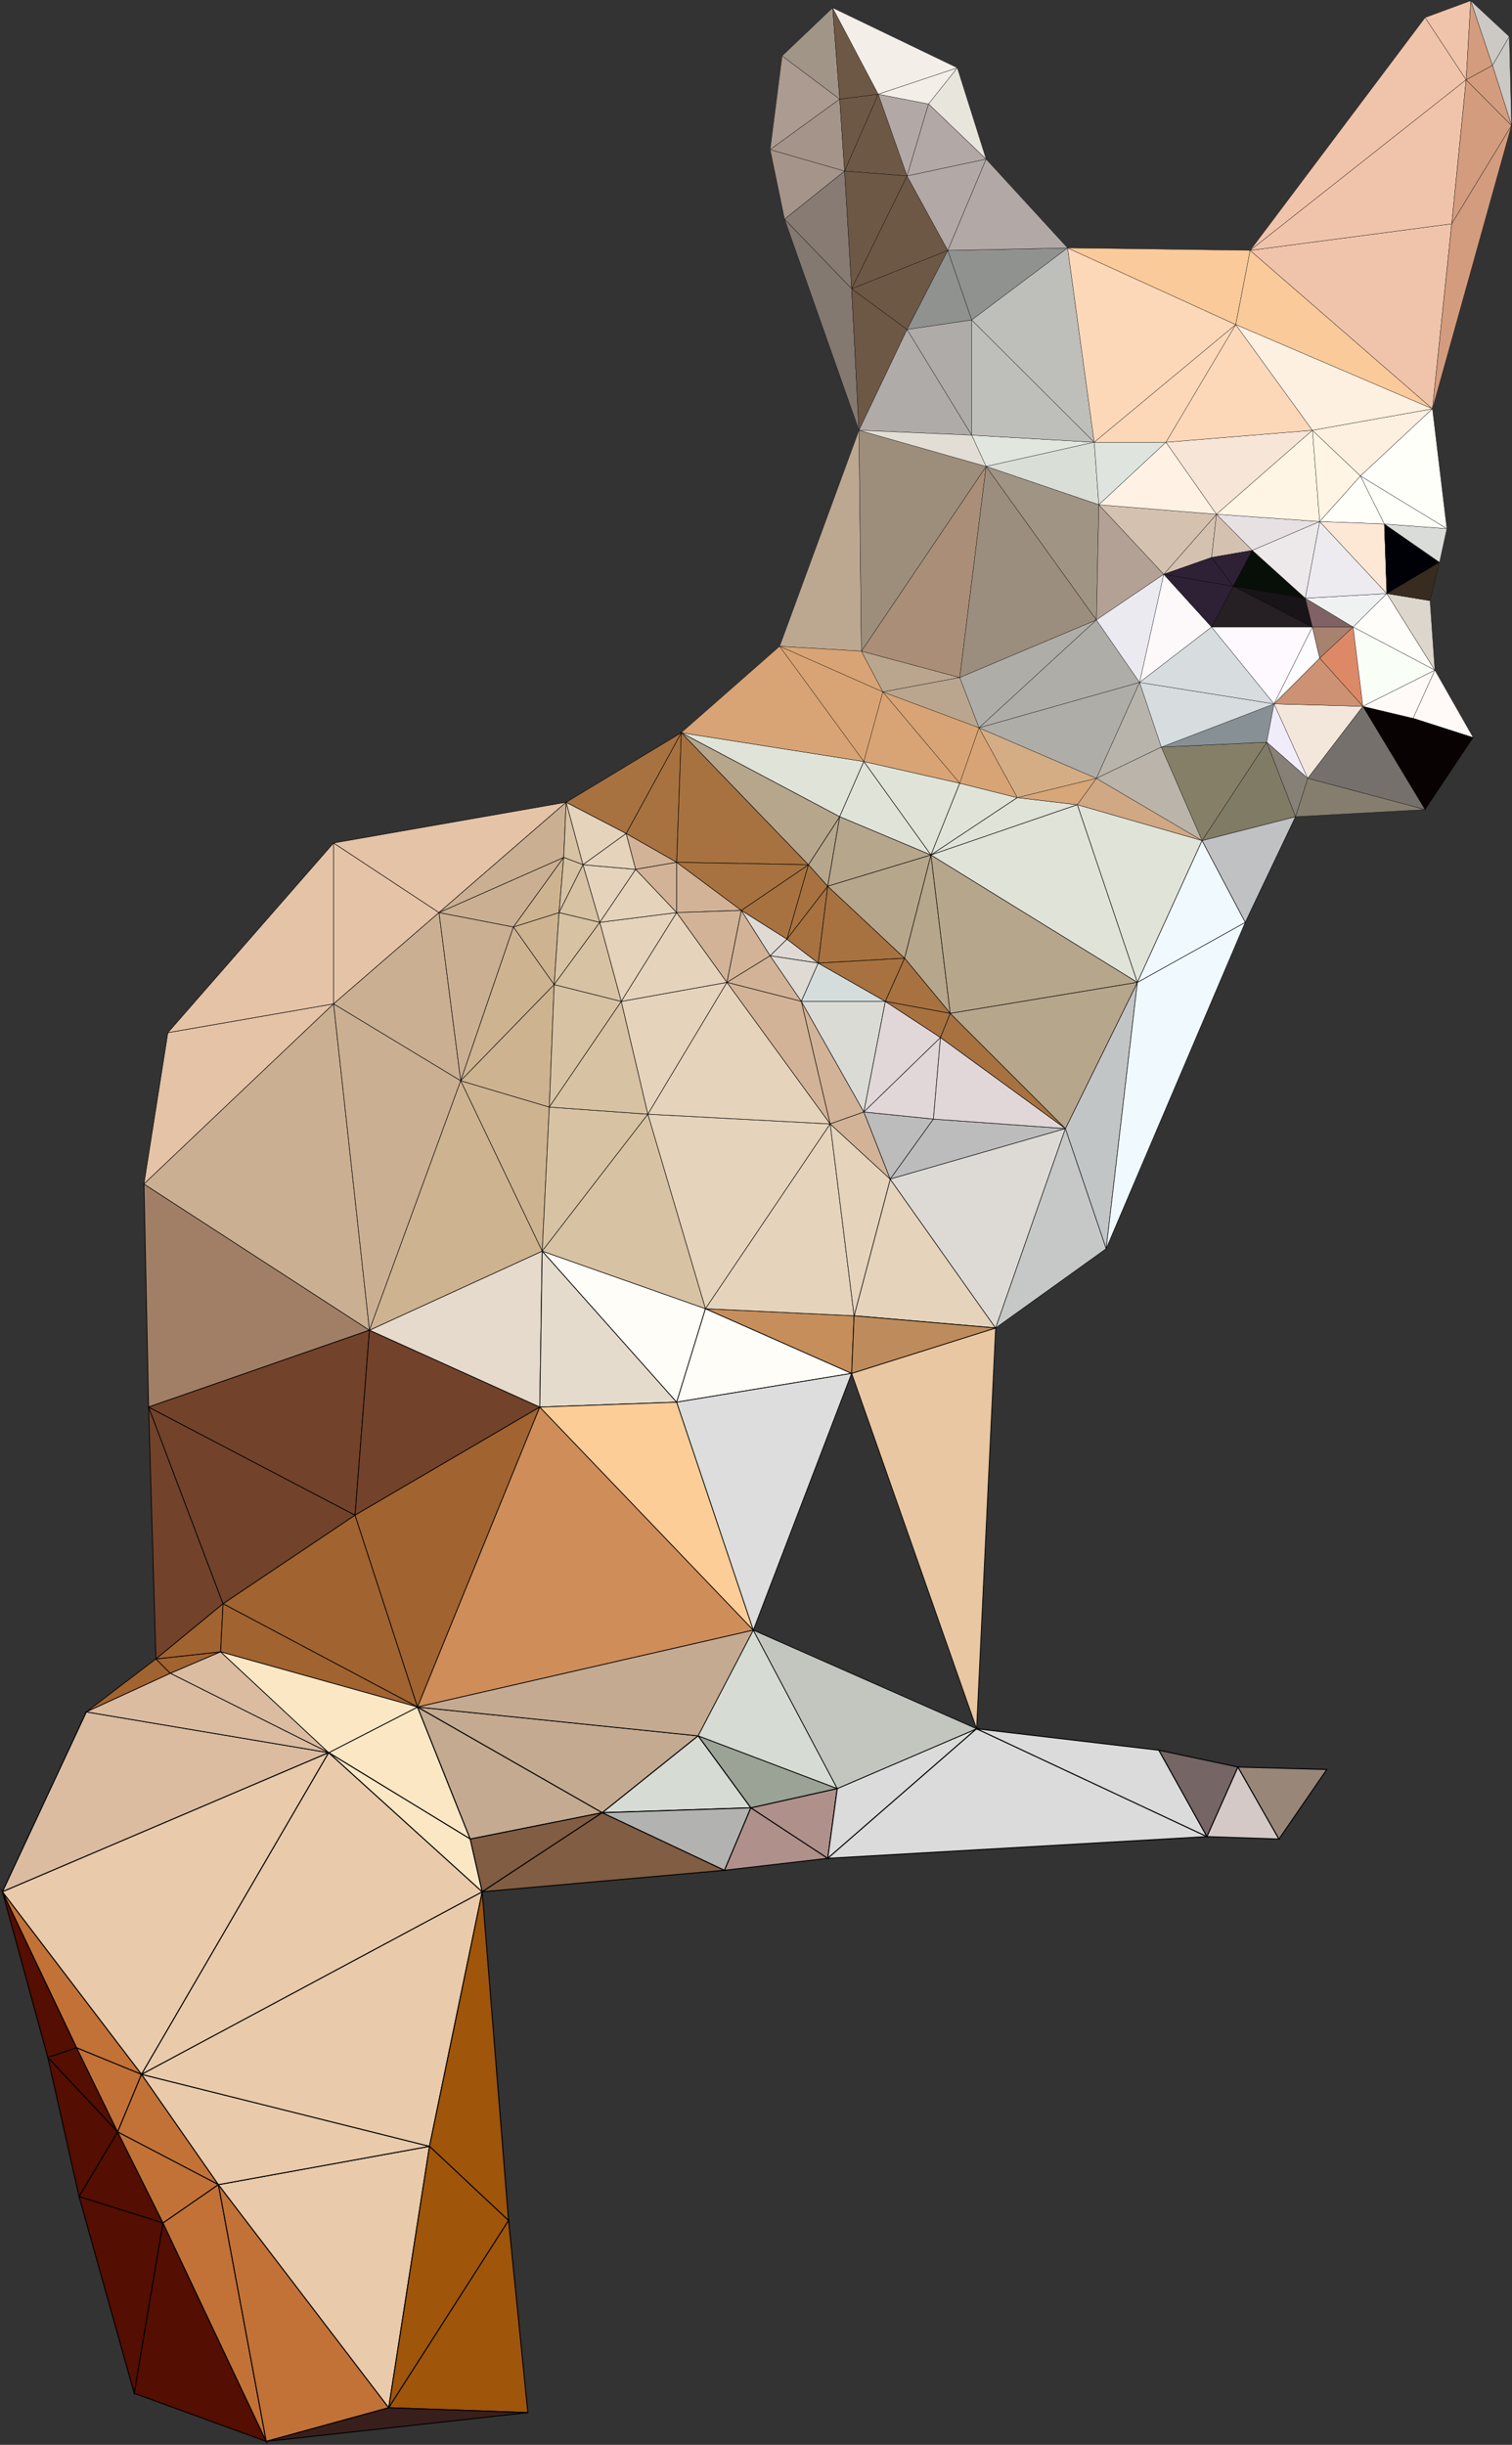 <?xml version="1.0" encoding="utf-8"?>
<!-- Generator: Adobe Illustrator 24.1.0, SVG Export Plug-In . SVG Version: 6.00 Build 0)  -->
<svg version="1.1" baseProfile="tiny" id="图层_1"
	 xmlns="http://www.w3.org/2000/svg" xmlns:xlink="http://www.w3.org/1999/xlink" x="0px" y="0px" viewBox="0 0 619.6 1001.7"
	 xml:space="preserve">
<rect x="0" y="0" width="619.6" height="1001.7" fill="#333333" stroke="none"/>
<g>
	<g>
		<polygon fill="#540E02" stroke="#000000" stroke-width="0.4" stroke-miterlimit="10" points="1,775.1 19.6,843 31.4,839 		"/>
		<polygon fill="#540E02" stroke="#000000" stroke-width="0.4" stroke-miterlimit="10" points="31.4,839 19.6,843 48.2,873.5 		"/>
		<polygon fill="#540E02" stroke="#000000" stroke-width="0.4" stroke-miterlimit="10" points="19.6,843 32.4,900 48.2,873.5 		"/>
		<polygon fill="#C27237" stroke="#000000" stroke-width="0.4" stroke-miterlimit="10" points="31.4,839 48.2,873.5 58,849.9 		"/>
		<polygon fill="#C27237" stroke="#000000" stroke-width="0.4" stroke-miterlimit="10" points="1,775.1 31.4,839 58,849.9 		"/>
		<polygon fill="#540E02" stroke="#000000" stroke-width="0.4" stroke-miterlimit="10" points="48.2,873.5 32.4,900 66.8,910.8 		
			"/>
		<polygon fill="#540E02" stroke="#000000" stroke-width="0.4" stroke-miterlimit="10" points="32.4,900 55,980.6 66.8,910.8 		"/>
		<polygon fill="#C27237" stroke="#000000" stroke-width="0.4" stroke-miterlimit="10" points="58,849.9 48.2,873.5 89.5,895.1 		
			"/>
		<polygon fill="#C27237" stroke="#000000" stroke-width="0.4" stroke-miterlimit="10" points="48.2,873.5 66.8,910.8 89.5,895.1 		
			"/>
		<polygon fill="#540E02" stroke="#000000" stroke-width="0.4" stroke-miterlimit="10" points="66.8,910.8 55,980.6 109.1,1000.3 		
			"/>
		<polygon fill="#C27237" stroke="#000000" stroke-width="0.4" stroke-miterlimit="10" points="89.5,895.1 66.8,910.8 109.1,1000.3 
					"/>
		<polygon fill="#DBBCA1" stroke="#000000" stroke-width="0.4" stroke-miterlimit="10" points="35.4,701.4 1,775.1 134.7,718.1 		
			"/>
		<polygon fill="#E9CAAB" stroke="#000000" stroke-width="0.4" stroke-miterlimit="10" points="1,775.1 58,849.9 134.7,718.1 		"/>
		<polygon fill="#C27237" stroke="#000000" stroke-width="0.4" stroke-miterlimit="10" points="89.5,895.1 109.1,1000.3 
			159.3,986.5 		"/>
		<polygon fill="#E9CAAB" stroke="#000000" stroke-width="0.4" stroke-miterlimit="10" points="89.5,895.1 159.3,986.5 176,879.4 		
			"/>
		<polygon fill="#E9CAAB" stroke="#000000" stroke-width="0.4" stroke-miterlimit="10" points="58,849.9 89.5,895.1 176,879.4 		"/>
		<polygon fill="#FBE7C4" stroke="#000000" stroke-width="0.4" stroke-miterlimit="10" points="171.1,699.4 134.7,718.1 
			192.7,753.5 		"/>
		<polygon fill="#E9CAAB" stroke="#000000" stroke-width="0.4" stroke-miterlimit="10" points="58,849.9 176,879.4 197.6,775.1 		
			"/>
		<polygon fill="#E9CAAB" stroke="#000000" stroke-width="0.4" stroke-miterlimit="10" points="134.7,718.1 58,849.9 197.6,775.1 		
			"/>
		<polygon fill="#FBE7C4" stroke="#000000" stroke-width="0.4" stroke-miterlimit="10" points="192.7,753.5 134.7,718.1 
			197.6,775.1 		"/>
		<polygon fill="#9F550A" stroke="#000000" stroke-width="0.4" stroke-miterlimit="10" points="197.6,775.1 176,879.4 208.4,909.8 
					"/>
		<polygon fill="#9F550A" stroke="#000000" stroke-width="0.4" stroke-miterlimit="10" points="176,879.4 159.3,986.5 208.4,909.8 
					"/>
		<polygon fill="#9F550A" stroke="#000000" stroke-width="0.4" stroke-miterlimit="10" points="208.4,909.8 159.3,986.5 
			216.3,988.5 		"/>
		<polygon fill="#381F1B" stroke="#000000" stroke-width="0.4" stroke-miterlimit="10" points="159.3,986.5 109.1,1000.3 
			216.3,988.5 		"/>
		<polygon fill="#C4AA91" stroke="#000000" stroke-width="0.4" stroke-miterlimit="10" points="171.1,699.4 192.7,753.5 
			246.8,742.7 		"/>
		<polygon fill="#815D43" stroke="#000000" stroke-width="0.4" stroke-miterlimit="10" points="192.7,753.5 197.6,775.1 
			246.8,742.7 		"/>
		<polygon fill="#C4AA91" stroke="#000000" stroke-width="0.4" stroke-miterlimit="10" points="171.1,699.4 246.8,742.7 
			286.1,711.2 		"/>
		<polygon fill="#815D43" stroke="#000000" stroke-width="0.4" stroke-miterlimit="10" points="246.8,742.7 197.6,775.1 
			296.9,766.3 		"/>
		<polygon fill="#D6DBD4" stroke="#000000" stroke-width="0.4" stroke-miterlimit="10" points="286.1,711.2 246.8,742.7 
			307.7,740.7 		"/>
		<polygon fill="#B2B2B0" stroke="#000000" stroke-width="0.4" stroke-miterlimit="10" points="246.8,742.7 296.9,766.3 
			307.7,740.7 		"/>
		<polygon fill="#AF908B" stroke="#000000" stroke-width="0.4" stroke-miterlimit="10" points="307.7,740.7 296.9,766.3 
			339.2,761.4 		"/>
		<polygon fill="#AF908B" stroke="#000000" stroke-width="0.4" stroke-miterlimit="10" points="307.7,740.7 339.2,761.4 
			343.1,732.8 		"/>
		<polygon fill="#9BA396" stroke="#000000" stroke-width="0.4" stroke-miterlimit="10" points="286.1,711.2 307.7,740.7 
			343.1,732.8 		"/>
		<polygon fill="#DBDBDB" stroke="#000000" stroke-width="0.4" stroke-miterlimit="10" points="343.1,732.8 339.2,761.4 
			400.2,708.3 		"/>
		<polygon fill="#DBDBDB" stroke="#000000" stroke-width="0.4" stroke-miterlimit="10" points="400.2,708.3 339.2,761.4 
			494.6,752.5 		"/>
		<polygon fill="#DBDBDB" stroke="#000000" stroke-width="0.4" stroke-miterlimit="10" points="474.9,717.1 400.2,708.3 
			494.6,752.5 		"/>
		<polygon fill="#756565" stroke="#000000" stroke-width="0.4" stroke-miterlimit="10" points="474.9,717.1 494.6,752.5 507.3,724 
					"/>
		<polygon fill="#D4C9C7" stroke="#000000" stroke-width="0.4" stroke-miterlimit="10" points="507.3,724 494.6,752.5 524.1,753.5 
					"/>
		<polygon fill="#988678" stroke="#000000" stroke-width="0.4" stroke-miterlimit="10" points="507.3,724 524.1,753.5 543.7,725 		
			"/>
	</g>
	<g>
		<polygon fill="#A16330" stroke="#000000" stroke-width="0.3" stroke-miterlimit="10" points="63.9,679.7 35.4,701.4 69.8,685.6 		
			"/>
		<polygon fill="#A16330" stroke="#000000" stroke-width="0.3" stroke-miterlimit="10" points="63.9,679.7 69.8,685.6 90.4,676.8 		
			"/>
		<polygon fill="#72422B" stroke="#000000" stroke-width="0.3" stroke-miterlimit="10" points="60.9,576.5 63.9,679.7 91.4,657.1 		
			"/>
		<polygon fill="#A16330" stroke="#000000" stroke-width="0.3" stroke-miterlimit="10" points="63.9,679.7 90.4,676.8 91.4,657.1 		
			"/>
		<polygon fill="#DBBCA1" stroke="#000000" stroke-width="0.3" stroke-miterlimit="10" points="90.4,676.8 69.8,685.6 134.7,718.1 
					"/>
		<polygon fill="#DBBCA1" stroke="#000000" stroke-width="0.3" stroke-miterlimit="10" points="69.8,685.6 35.4,701.4 134.7,718.1 
					"/>
		<polygon fill="#72422B" stroke="#000000" stroke-width="0.3" stroke-miterlimit="10" points="60.9,576.5 91.4,657.1 145.5,620.8 
					"/>
		<polygon fill="#A17F66" stroke="#000000" stroke-width="0.3" stroke-miterlimit="10" points="59,485.1 60.9,576.5 151.4,545 		"/>
		<polygon fill="#72422B" stroke="#000000" stroke-width="0.3" stroke-miterlimit="10" points="60.9,576.5 145.5,620.8 151.4,545 		
			"/>
		<polygon fill="#A16330" stroke="#000000" stroke-width="0.3" stroke-miterlimit="10" points="145.5,620.8 91.4,657.1 171.1,699.4 
					"/>
		<polygon fill="#A16330" stroke="#000000" stroke-width="0.3" stroke-miterlimit="10" points="91.4,657.1 90.4,676.8 171.1,699.4 
					"/>
		<polygon fill="#FBE7C4" stroke="#000000" stroke-width="0.3" stroke-miterlimit="10" points="90.4,676.8 134.7,718.1 171.1,699.4 
					"/>
		<polygon fill="#72422B" stroke="#000000" stroke-width="0.3" stroke-miterlimit="10" points="151.4,545 145.5,620.8 221.2,576.5 
					"/>
		<polygon fill="#A16330" stroke="#000000" stroke-width="0.3" stroke-miterlimit="10" points="145.5,620.8 171.1,699.4 
			221.2,576.5 		"/>
		<polygon fill="#E6DACC" stroke="#000000" stroke-width="0.3" stroke-miterlimit="10" points="151.4,545 221.2,576.5 222.2,512.6 
					"/>
		<polygon fill="#E4DBCC" stroke="#000000" stroke-width="0.3" stroke-miterlimit="10" points="222.2,512.6 221.2,576.5 
			277.3,574.5 		"/>
		<polygon fill="#FFFDF7" stroke="#000000" stroke-width="0.3" stroke-miterlimit="10" points="222.2,512.6 277.3,574.5 
			289.1,536.2 		"/>
		<polygon fill="#CF8D59" stroke="#000000" stroke-width="0.3" stroke-miterlimit="10" points="221.2,576.5 171.1,699.4 
			308.7,667.9 		"/>
		<polygon fill="#C4AA91" stroke="#000000" stroke-width="0.3" stroke-miterlimit="10" points="171.1,699.4 286.1,711.2 
			308.7,667.9 		"/>
		<polygon fill="#FCCD97" stroke="#000000" stroke-width="0.3" stroke-miterlimit="10" points="277.3,574.5 221.2,576.5 
			308.7,667.9 		"/>
		<polygon fill="#D6DBD4" stroke="#000000" stroke-width="0.3" stroke-miterlimit="10" points="308.7,667.9 286.1,711.2 
			343.1,732.8 		"/>
		<polygon fill="#FFFDF7" stroke="#000000" stroke-width="0.3" stroke-miterlimit="10" points="289.1,536.2 277.3,574.5 349,562.7 
					"/>
		<polygon fill="#DDDDDD" stroke="#000000" stroke-width="0.3" stroke-miterlimit="10" points="277.3,574.5 308.7,667.9 349,562.7 
					"/>
		<polygon fill="#C68E5B" stroke="#000000" stroke-width="0.3" stroke-miterlimit="10" points="289.1,536.2 349,562.7 350,539.1 		
			"/>
		<polygon fill="#C3C6BF" stroke="#000000" stroke-width="0.3" stroke-miterlimit="10" points="308.7,667.9 343.1,732.8 
			400.2,708.3 		"/>
		<polygon fill="#E9C7A2" stroke="#000000" stroke-width="0.3" stroke-miterlimit="10" points="349,562.7 400.2,708.3 408,544.1 		
			"/>
		<polygon fill="#E5D3BB" stroke="#000000" stroke-width="0.3" stroke-miterlimit="10" points="364.8,483.1 350,539.1 408,544.1 		
			"/>
		<polygon fill="#BE8B5C" stroke="#000000" stroke-width="0.3" stroke-miterlimit="10" points="350,539.1 349,562.7 408,544.1 		"/>
	</g>
	<g>
		<polygon fill="#E5C3A7" stroke="#000000" stroke-width="0.2" stroke-miterlimit="10" points="68.8,423.1 59,485.1 136.7,411.3 		
			"/>
		<polygon fill="#E5C3A7" stroke="#000000" stroke-width="0.2" stroke-miterlimit="10" points="136.7,345.4 68.8,423.1 136.7,411.3 
					"/>
		<polygon fill="#CAAF92" stroke="#000000" stroke-width="0.2" stroke-miterlimit="10" points="136.7,411.3 59,485.1 151.4,545 		
			"/>
		<polygon fill="#E5C3A7" stroke="#000000" stroke-width="0.2" stroke-miterlimit="10" points="136.7,345.4 136.7,411.3 
			179.9,373.9 		"/>
		<polygon fill="#CAAF92" stroke="#000000" stroke-width="0.2" stroke-miterlimit="10" points="136.7,411.3 151.4,545 188.8,442.8 
					"/>
		<polygon fill="#CAAF92" stroke="#000000" stroke-width="0.2" stroke-miterlimit="10" points="179.9,373.9 136.7,411.3 
			188.8,442.8 		"/>
		<polygon fill="#CAAF92" stroke="#000000" stroke-width="0.2" stroke-miterlimit="10" points="179.9,373.9 188.8,442.8 
			210.4,379.8 		"/>
		<polygon fill="#CDB390" stroke="#000000" stroke-width="0.2" stroke-miterlimit="10" points="188.8,442.8 151.4,545 222.2,512.6 
					"/>
		<polygon fill="#CDB390" stroke="#000000" stroke-width="0.2" stroke-miterlimit="10" points="188.8,442.8 222.2,512.6 
			225.1,453.6 		"/>
		<polygon fill="#CDB390" stroke="#000000" stroke-width="0.2" stroke-miterlimit="10" points="210.4,379.8 188.8,442.8 
			227.1,403.4 		"/>
		<polygon fill="#CDB390" stroke="#000000" stroke-width="0.2" stroke-miterlimit="10" points="188.8,442.8 225.1,453.6 
			227.1,403.4 		"/>
		<polygon fill="#CDB390" stroke="#000000" stroke-width="0.2" stroke-miterlimit="10" points="210.4,379.8 227.1,403.4 
			229.1,373.9 		"/>
		<polygon fill="#CAAF92" stroke="#000000" stroke-width="0.2" stroke-miterlimit="10" points="179.9,373.9 210.4,379.8 231,351.3 
					"/>
		<polygon fill="#CDB390" stroke="#000000" stroke-width="0.2" stroke-miterlimit="10" points="210.4,379.8 229.1,373.9 231,351.3 
					"/>
		<polygon fill="#E5C3A7" stroke="#000000" stroke-width="0.2" stroke-miterlimit="10" points="136.7,345.4 179.9,373.9 232,328.7 
					"/>
		<polygon fill="#CAAF92" stroke="#000000" stroke-width="0.2" stroke-miterlimit="10" points="179.9,373.9 231,351.3 232,328.7 		
			"/>
		<polygon fill="#D7C2A3" stroke="#000000" stroke-width="0.2" stroke-miterlimit="10" points="232,328.7 231,351.3 238.9,354.3 		
			"/>
		<polygon fill="#D7C2A3" stroke="#000000" stroke-width="0.2" stroke-miterlimit="10" points="231,351.3 229.1,373.9 238.9,354.3 
					"/>
		<polygon fill="#D7C2A3" stroke="#000000" stroke-width="0.2" stroke-miterlimit="10" points="229.1,373.9 227.1,403.4 
			245.8,377.9 		"/>
		<polygon fill="#D7C2A3" stroke="#000000" stroke-width="0.2" stroke-miterlimit="10" points="238.9,354.3 229.1,373.9 
			245.8,377.9 		"/>
		<polygon fill="#D7C2A3" stroke="#000000" stroke-width="0.2" stroke-miterlimit="10" points="227.1,403.4 225.1,453.6 
			254.6,410.3 		"/>
		<polygon fill="#D7C2A3" stroke="#000000" stroke-width="0.2" stroke-miterlimit="10" points="245.8,377.9 227.1,403.4 
			254.6,410.3 		"/>
		<polygon fill="#E5D3BB" stroke="#000000" stroke-width="0.2" stroke-miterlimit="10" points="232,328.7 238.9,354.3 256.6,341.5 
					"/>
		<polygon fill="#E5D3BB" stroke="#000000" stroke-width="0.2" stroke-miterlimit="10" points="238.9,354.3 245.8,377.9 
			260.5,356.2 		"/>
		<polygon fill="#E5D3BB" stroke="#000000" stroke-width="0.2" stroke-miterlimit="10" points="256.6,341.5 238.9,354.3 
			260.5,356.2 		"/>
		<polygon fill="#D7C2A3" stroke="#000000" stroke-width="0.2" stroke-miterlimit="10" points="225.1,453.6 222.2,512.6 
			265.5,456.5 		"/>
		<polygon fill="#D7C2A3" stroke="#000000" stroke-width="0.2" stroke-miterlimit="10" points="254.6,410.3 225.1,453.6 
			265.5,456.5 		"/>
		<polygon fill="#E5D3BB" stroke="#000000" stroke-width="0.2" stroke-miterlimit="10" points="245.8,377.9 254.6,410.3 
			277.3,373.9 		"/>
		<polygon fill="#E5D3BB" stroke="#000000" stroke-width="0.2" stroke-miterlimit="10" points="260.5,356.2 245.8,377.9 
			277.3,373.9 		"/>
		<polygon fill="#D2B397" stroke="#000000" stroke-width="0.2" stroke-miterlimit="10" points="256.6,341.5 260.5,356.2 
			277.3,353.3 		"/>
		<polygon fill="#D2B397" stroke="#000000" stroke-width="0.2" stroke-miterlimit="10" points="260.5,356.2 277.3,373.9 
			277.3,353.3 		"/>
		<polygon fill="#A77240" stroke="#000000" stroke-width="0.2" stroke-miterlimit="10" points="256.6,341.5 277.3,353.3 
			279.2,300.2 		"/>
		<polygon fill="#A77240" stroke="#000000" stroke-width="0.2" stroke-miterlimit="10" points="232,328.7 256.6,341.5 279.2,300.2 
					"/>
		<polygon fill="#D7C2A3" stroke="#000000" stroke-width="0.2" stroke-miterlimit="10" points="265.5,456.5 222.2,512.6 
			289.1,536.2 		"/>
		<polygon fill="#E5D3BB" stroke="#000000" stroke-width="0.2" stroke-miterlimit="10" points="254.6,410.3 265.5,456.5 
			297.9,402.5 		"/>
		<polygon fill="#E5D3BB" stroke="#000000" stroke-width="0.2" stroke-miterlimit="10" points="277.3,373.9 254.6,410.3 
			297.9,402.5 		"/>
		<polygon fill="#D2B397" stroke="#000000" stroke-width="0.2" stroke-miterlimit="10" points="277.3,353.3 277.3,373.9 303.8,373 
					"/>
		<polygon fill="#D2B397" stroke="#000000" stroke-width="0.2" stroke-miterlimit="10" points="277.3,373.9 297.9,402.5 303.8,373 
					"/>
		<polygon fill="#D2B397" stroke="#000000" stroke-width="0.2" stroke-miterlimit="10" points="303.8,373 297.9,402.5 315.6,391.6 
					"/>
		<polygon fill="#DFDAD4" stroke="#000000" stroke-width="0.2" stroke-miterlimit="10" points="303.8,373 315.6,391.6 322.5,384.8 
					"/>
		<polygon fill="#D2B397" stroke="#000000" stroke-width="0.2" stroke-miterlimit="10" points="315.6,391.6 297.9,402.5 
			328.4,410.3 		"/>
		<polygon fill="#A77240" stroke="#000000" stroke-width="0.2" stroke-miterlimit="10" points="303.8,373 322.5,384.8 331.3,354.3 
					"/>
		<polygon fill="#A77240" stroke="#000000" stroke-width="0.2" stroke-miterlimit="10" points="279.2,300.2 277.3,353.3 
			331.3,354.3 		"/>
		<polygon fill="#A77240" stroke="#000000" stroke-width="0.2" stroke-miterlimit="10" points="277.3,353.3 303.8,373 331.3,354.3 
					"/>
		<polygon fill="#DFDAD4" stroke="#000000" stroke-width="0.2" stroke-miterlimit="10" points="322.5,384.8 315.6,391.6 
			335.3,394.6 		"/>
		<polygon fill="#DFDAD4" stroke="#000000" stroke-width="0.2" stroke-miterlimit="10" points="315.6,391.6 328.4,410.3 
			335.3,394.6 		"/>
		<polygon fill="#A77240" stroke="#000000" stroke-width="0.2" stroke-miterlimit="10" points="331.3,354.3 322.5,384.8 
			339.2,363.1 		"/>
		<polygon fill="#A77240" stroke="#000000" stroke-width="0.2" stroke-miterlimit="10" points="322.5,384.8 335.3,394.6 
			339.2,363.1 		"/>
		<polygon fill="#E5D3BB" stroke="#000000" stroke-width="0.2" stroke-miterlimit="10" points="265.5,456.5 289.1,536.2 
			340.2,460.5 		"/>
		<polygon fill="#E5D3BB" stroke="#000000" stroke-width="0.2" stroke-miterlimit="10" points="297.9,402.5 265.5,456.5 
			340.2,460.5 		"/>
		<polygon fill="#D2B397" stroke="#000000" stroke-width="0.2" stroke-miterlimit="10" points="328.4,410.3 297.9,402.5 
			340.2,460.5 		"/>
		<polygon fill="#B6A68C" stroke="#000000" stroke-width="0.2" stroke-miterlimit="10" points="331.3,354.3 339.2,363.1 
			344.1,334.6 		"/>
		<polygon fill="#B6A68C" stroke="#000000" stroke-width="0.2" stroke-miterlimit="10" points="279.2,300.2 331.3,354.3 
			344.1,334.6 		"/>
		<polygon fill="#E5D3BB" stroke="#000000" stroke-width="0.2" stroke-miterlimit="10" points="340.2,460.5 289.1,536.2 350,539.1 
					"/>
		<polygon fill="#D2B397" stroke="#000000" stroke-width="0.2" stroke-miterlimit="10" points="328.4,410.3 340.2,460.5 354,455.6 
					"/>
		<polygon fill="#E0E3D8" stroke="#000000" stroke-width="0.2" stroke-miterlimit="10" points="279.2,300.2 344.1,334.6 354,312 		
			"/>
		<polygon fill="#D4DDDC" stroke="#000000" stroke-width="0.2" stroke-miterlimit="10" points="335.3,394.6 328.4,410.3 
			362.8,410.3 		"/>
		<polygon fill="#DADBD5" stroke="#000000" stroke-width="0.2" stroke-miterlimit="10" points="328.4,410.3 354,455.6 362.8,410.3 
					"/>
		<polygon fill="#E5D3BB" stroke="#000000" stroke-width="0.2" stroke-miterlimit="10" points="340.2,460.5 350,539.1 364.8,483.1 
					"/>
		<polygon fill="#D2B397" stroke="#000000" stroke-width="0.2" stroke-miterlimit="10" points="354,455.6 340.2,460.5 364.8,483.1 
					"/>
		<polygon fill="#A77240" stroke="#000000" stroke-width="0.2" stroke-miterlimit="10" points="339.2,363.1 335.3,394.6 
			370.7,392.6 		"/>
		<polygon fill="#A77240" stroke="#000000" stroke-width="0.2" stroke-miterlimit="10" points="335.3,394.6 362.8,410.3 
			370.7,392.6 		"/>
		<polygon fill="#B6A68C" stroke="#000000" stroke-width="0.2" stroke-miterlimit="10" points="344.1,334.6 339.2,363.1 
			381.5,350.3 		"/>
		<polygon fill="#B6A68C" stroke="#000000" stroke-width="0.2" stroke-miterlimit="10" points="339.2,363.1 370.7,392.6 
			381.5,350.3 		"/>
		<polygon fill="#E0E3D8" stroke="#000000" stroke-width="0.2" stroke-miterlimit="10" points="354,312 344.1,334.6 381.5,350.3 		
			"/>
		<polygon fill="#BCBCBC" stroke="#000000" stroke-width="0.2" stroke-miterlimit="10" points="354,455.6 364.8,483.1 382.5,458.5 
					"/>
		<polygon fill="#E1D7D8" stroke="#000000" stroke-width="0.2" stroke-miterlimit="10" points="362.8,410.3 354,455.6 385.4,425.1 
					"/>
		<polygon fill="#E1D7D8" stroke="#000000" stroke-width="0.2" stroke-miterlimit="10" points="354,455.6 382.5,458.5 385.4,425.1 
					"/>
		<polygon fill="#B6A68C" stroke="#000000" stroke-width="0.2" stroke-miterlimit="10" points="381.5,350.3 370.7,392.6 
			389.4,415.2 		"/>
		<polygon fill="#A77240" stroke="#000000" stroke-width="0.2" stroke-miterlimit="10" points="370.7,392.6 362.8,410.3 
			389.4,415.2 		"/>
		<polygon fill="#A77240" stroke="#000000" stroke-width="0.2" stroke-miterlimit="10" points="362.8,410.3 385.4,425.1 
			389.4,415.2 		"/>
		<polygon fill="#E0E3D8" stroke="#000000" stroke-width="0.2" stroke-miterlimit="10" points="354,312 381.5,350.3 393.3,320.9 		
			"/>
		<polygon fill="#E0E3D8" stroke="#000000" stroke-width="0.2" stroke-miterlimit="10" points="393.3,320.9 381.5,350.3 
			416.9,326.8 		"/>
		<polygon fill="#BCBCBC" stroke="#000000" stroke-width="0.2" stroke-miterlimit="10" points="382.5,458.5 364.8,483.1 
			436.6,462.4 		"/>
		<polygon fill="#DDDAD5" stroke="#000000" stroke-width="0.2" stroke-miterlimit="10" points="364.8,483.1 408,544.1 436.6,462.4 
					"/>
		<polygon fill="#E1D7D8" stroke="#000000" stroke-width="0.2" stroke-miterlimit="10" points="385.4,425.1 382.5,458.5 
			436.6,462.4 		"/>
		<polygon fill="#A77240" stroke="#000000" stroke-width="0.2" stroke-miterlimit="10" points="389.4,415.2 385.4,425.1 
			436.6,462.4 		"/>
		<polygon fill="#E0E3D8" stroke="#000000" stroke-width="0.2" stroke-miterlimit="10" points="416.9,326.8 381.5,350.3 
			441.5,329.7 		"/>
		<polygon fill="#C6C8C7" stroke="#000000" stroke-width="0.2" stroke-miterlimit="10" points="436.6,462.4 408,544.1 453.3,511.6 
					"/>
		<polygon fill="#C1C5C6" stroke="#000000" stroke-width="0.2" stroke-miterlimit="10" points="436.6,462.4 453.3,511.6 
			466.1,402.5 		"/>
		<polygon fill="#B6A68C" stroke="#000000" stroke-width="0.2" stroke-miterlimit="10" points="381.5,350.3 389.4,415.2 
			466.1,402.5 		"/>
		<polygon fill="#E0E3D8" stroke="#000000" stroke-width="0.2" stroke-miterlimit="10" points="441.5,329.7 381.5,350.3 
			466.1,402.5 		"/>
		<polygon fill="#B6A68C" stroke="#000000" stroke-width="0.2" stroke-miterlimit="10" points="389.4,415.2 436.6,462.4 
			466.1,402.5 		"/>
		<polygon fill="#E0E3D8" stroke="#000000" stroke-width="0.2" stroke-miterlimit="10" points="441.5,329.7 466.1,402.5 
			492.6,344.4 		"/>
		<polygon fill="#F0F9FE" stroke="#000000" stroke-width="0.2" stroke-miterlimit="10" points="466.1,402.5 453.3,511.6 
			510.3,377.9 		"/>
		<polygon fill="#F0F9FE" stroke="#000000" stroke-width="0.2" stroke-miterlimit="10" points="492.6,344.4 466.1,402.5 
			510.3,377.9 		"/>
		<polygon fill="#C0C1C3" stroke="#000000" stroke-width="0.2" stroke-miterlimit="10" points="492.6,344.4 510.3,377.9 
			530.9,334.6 		"/>
	</g>
	<g>
		<polygon fill="#AC9B91" stroke="#000000" stroke-width="0.1" stroke-miterlimit="10" points="320.5,22.9 315.6,61.3 344.1,40.6 		
			"/>
		<polygon fill="#A19588" stroke="#000000" stroke-width="0.1" stroke-miterlimit="10" points="341.2,3.2 320.5,22.9 344.1,40.6 		
			"/>
		<polygon fill="#A59489" stroke="#000000" stroke-width="0.1" stroke-miterlimit="10" points="315.6,61.3 321.5,89.8 346.1,70.1 		
			"/>
		<polygon fill="#A59489" stroke="#000000" stroke-width="0.1" stroke-miterlimit="10" points="344.1,40.6 315.6,61.3 346.1,70.1 		
			"/>
		<polygon fill="#887B73" stroke="#000000" stroke-width="0.1" stroke-miterlimit="10" points="346.1,70.1 321.5,89.8 349,118.3 		
			"/>
		<polygon fill="#837970" stroke="#000000" stroke-width="0.1" stroke-miterlimit="10" points="349,118.3 321.5,89.8 352,176.3 		
			"/>
		<polygon fill="#BCA890" stroke="#000000" stroke-width="0.1" stroke-miterlimit="10" points="352,176.3 319.5,264.8 353,266.8 		
			"/>
		<polygon fill="#D8A475" stroke="#000000" stroke-width="0.1" stroke-miterlimit="10" points="319.5,264.8 279.2,300.2 354,312 		
			"/>
		<polygon fill="#6D5845" stroke="#000000" stroke-width="0.1" stroke-miterlimit="10" points="344.1,40.6 346.1,70.1 359.9,38.6 		
			"/>
		<polygon fill="#6D5845" stroke="#000000" stroke-width="0.1" stroke-miterlimit="10" points="341.2,3.2 344.1,40.6 359.9,38.6 		
			"/>
		<polygon fill="#D8A475" stroke="#000000" stroke-width="0.1" stroke-miterlimit="10" points="353,266.8 319.5,264.8 361.8,283.5 
					"/>
		<polygon fill="#D8A475" stroke="#000000" stroke-width="0.1" stroke-miterlimit="10" points="319.5,264.8 354,312 361.8,283.5 		
			"/>
		<polygon fill="#6D5845" stroke="#000000" stroke-width="0.1" stroke-miterlimit="10" points="349,118.3 352,176.3 371.7,135 		"/>
		<polygon fill="#6D5845" stroke="#000000" stroke-width="0.1" stroke-miterlimit="10" points="359.9,38.6 346.1,70.1 371.7,72.1 		
			"/>
		<polygon fill="#6D5845" stroke="#000000" stroke-width="0.1" stroke-miterlimit="10" points="346.1,70.1 349,118.3 371.7,72.1 		
			"/>
		<polygon fill="#B2A8A6" stroke="#000000" stroke-width="0.1" stroke-miterlimit="10" points="359.9,38.6 371.7,72.1 380.5,42.6 		
			"/>
		<polygon fill="#6D5845" stroke="#000000" stroke-width="0.1" stroke-miterlimit="10" points="349,118.3 371.7,135 388.4,102.6 		
			"/>
		<polygon fill="#6D5845" stroke="#000000" stroke-width="0.1" stroke-miterlimit="10" points="371.7,72.1 349,118.3 388.4,102.6 		
			"/>
		<polygon fill="#F3EEE8" stroke="#000000" stroke-width="0.1" stroke-miterlimit="10" points="341.2,3.2 359.9,38.6 392.3,27.8 		
			"/>
		<polygon fill="#F3EEE8" stroke="#000000" stroke-width="0.1" stroke-miterlimit="10" points="359.9,38.6 380.5,42.6 392.3,27.8 		
			"/>
		<polygon fill="#BAA68E" stroke="#000000" stroke-width="0.1" stroke-miterlimit="10" points="353,266.8 361.8,283.5 393.3,277.6 
					"/>
		<polygon fill="#D8A475" stroke="#000000" stroke-width="0.1" stroke-miterlimit="10" points="361.8,283.5 354,312 393.3,320.9 		
			"/>
		<polygon fill="#AFABA8" stroke="#000000" stroke-width="0.1" stroke-miterlimit="10" points="371.7,135 352,176.3 398.2,178.3 		
			"/>
		<polygon fill="#90928F" stroke="#000000" stroke-width="0.1" stroke-miterlimit="10" points="388.4,102.6 371.7,135 398.2,131.1 
					"/>
		<polygon fill="#AFABA8" stroke="#000000" stroke-width="0.1" stroke-miterlimit="10" points="371.7,135 398.2,178.3 398.2,131.1 
					"/>
		<polygon fill="#BAA68E" stroke="#000000" stroke-width="0.1" stroke-miterlimit="10" points="393.3,277.6 361.8,283.5 
			401.2,298.2 		"/>
		<polygon fill="#D8A475" stroke="#000000" stroke-width="0.1" stroke-miterlimit="10" points="361.8,283.5 393.3,320.9 
			401.2,298.2 		"/>
		<polygon fill="#AA8E78" stroke="#000000" stroke-width="0.1" stroke-miterlimit="10" points="353,266.8 393.3,277.6 404.1,191.1 
					"/>
		<polygon fill="#9D8E7B" stroke="#000000" stroke-width="0.1" stroke-miterlimit="10" points="352,176.3 353,266.8 404.1,191.1 		
			"/>
		<polygon fill="#E2DED5" stroke="#000000" stroke-width="0.1" stroke-miterlimit="10" points="398.2,178.3 352,176.3 404.1,191.1 
					"/>
		<polygon fill="#E8E5DC" stroke="#000000" stroke-width="0.1" stroke-miterlimit="10" points="392.3,27.8 380.5,42.6 404.1,65.2 		
			"/>
		<polygon fill="#B2A8A6" stroke="#000000" stroke-width="0.1" stroke-miterlimit="10" points="380.5,42.6 371.7,72.1 404.1,65.2 		
			"/>
		<polygon fill="#B2A8A6" stroke="#000000" stroke-width="0.1" stroke-miterlimit="10" points="371.7,72.1 388.4,102.6 404.1,65.2 
					"/>
		<polygon fill="#D8A475" stroke="#000000" stroke-width="0.1" stroke-miterlimit="10" points="401.2,298.2 393.3,320.9 
			416.9,326.8 		"/>
		<polygon fill="#90928F" stroke="#000000" stroke-width="0.1" stroke-miterlimit="10" points="388.4,102.6 398.2,131.1 
			437.5,101.6 		"/>
		<polygon fill="#B2A8A6" stroke="#000000" stroke-width="0.1" stroke-miterlimit="10" points="404.1,65.2 388.4,102.6 437.5,101.6 
					"/>
		<polygon fill="#E1E6DF" stroke="#000000" stroke-width="0.1" stroke-miterlimit="10" points="398.2,178.3 404.1,191.1 
			448.4,181.2 		"/>
		<polygon fill="#BEBFBA" stroke="#000000" stroke-width="0.1" stroke-miterlimit="10" points="398.2,131.1 398.2,178.3 
			448.4,181.2 		"/>
		<polygon fill="#BEBFBA" stroke="#000000" stroke-width="0.1" stroke-miterlimit="10" points="437.5,101.6 398.2,131.1 
			448.4,181.2 		"/>
		<polygon fill="#9B8E7E" stroke="#000000" stroke-width="0.1" stroke-miterlimit="10" points="404.1,191.1 393.3,277.6 449.3,254 
					"/>
		<polygon fill="#AEADA8" stroke="#000000" stroke-width="0.1" stroke-miterlimit="10" points="393.3,277.6 401.2,298.2 449.3,254 
					"/>
		<polygon fill="#D4AD85" stroke="#000000" stroke-width="0.1" stroke-miterlimit="10" points="401.2,298.2 416.9,326.8 
			449.3,318.9 		"/>
		<polygon fill="#D7A679" stroke="#000000" stroke-width="0.1" stroke-miterlimit="10" points="416.9,326.8 441.5,329.7 
			449.3,318.9 		"/>
		<polygon fill="#D9DED7" stroke="#000000" stroke-width="0.1" stroke-miterlimit="10" points="448.4,181.2 404.1,191.1 
			450.3,206.8 		"/>
		<polygon fill="#A09484" stroke="#000000" stroke-width="0.1" stroke-miterlimit="10" points="404.1,191.1 449.3,254 450.3,206.8 
					"/>
		<polygon fill="#AEADA8" stroke="#000000" stroke-width="0.1" stroke-miterlimit="10" points="449.3,254 401.2,298.2 467,279.6 		
			"/>
		<polygon fill="#AEADA8" stroke="#000000" stroke-width="0.1" stroke-miterlimit="10" points="401.2,298.2 449.3,318.9 467,279.6 
					"/>
		<polygon fill="#B8B4AB" stroke="#000000" stroke-width="0.1" stroke-miterlimit="10" points="467,279.6 449.3,318.9 475.9,306.1 
					"/>
		<polygon fill="#B3A195" stroke="#000000" stroke-width="0.1" stroke-miterlimit="10" points="450.3,206.8 449.3,254 476.9,235.3 
					"/>
		<polygon fill="#EBEAF0" stroke="#000000" stroke-width="0.1" stroke-miterlimit="10" points="449.3,254 467,279.6 476.9,235.3 		
			"/>
		<polygon fill="#DFE4DE" stroke="#000000" stroke-width="0.1" stroke-miterlimit="10" points="448.4,181.2 450.3,206.8 
			477.8,181.2 		"/>
		<polygon fill="#D0A884" stroke="#000000" stroke-width="0.1" stroke-miterlimit="10" points="449.3,318.9 441.5,329.7 
			492.6,344.4 		"/>
		<polygon fill="#BBB4AA" stroke="#000000" stroke-width="0.1" stroke-miterlimit="10" points="475.9,306.1 449.3,318.9 
			492.6,344.4 		"/>
		<polygon fill="#FDF9FA" stroke="#000000" stroke-width="0.1" stroke-miterlimit="10" points="476.9,235.3 467,279.6 496.5,256.9 
					"/>
		<polygon fill="#D4C1B0" stroke="#000000" stroke-width="0.1" stroke-miterlimit="10" points="476.9,235.3 496.5,228.4 
			498.5,210.7 		"/>
		<polygon fill="#D4C1B0" stroke="#000000" stroke-width="0.1" stroke-miterlimit="10" points="450.3,206.8 476.9,235.3 
			498.5,210.7 		"/>
		<polygon fill="#FFF2E5" stroke="#000000" stroke-width="0.1" stroke-miterlimit="10" points="477.8,181.2 450.3,206.8 
			498.5,210.7 		"/>
		<polygon fill="#2E2135" stroke="#000000" stroke-width="0.1" stroke-miterlimit="10" points="476.9,235.3 496.5,256.9 
			505.4,240.2 		"/>
		<polygon fill="#2E2135" stroke="#000000" stroke-width="0.1" stroke-miterlimit="10" points="496.5,228.4 476.9,235.3 
			505.4,240.2 		"/>
		<polygon fill="#FCD8B9" stroke="#000000" stroke-width="0.1" stroke-miterlimit="10" points="437.5,101.6 448.4,181.2 506.4,133 
					"/>
		<polygon fill="#FCD8B9" stroke="#000000" stroke-width="0.1" stroke-miterlimit="10" points="448.4,181.2 477.8,181.2 506.4,133 
					"/>
		<polygon fill="#FACA9A" stroke="#000000" stroke-width="0.1" stroke-miterlimit="10" points="437.5,101.6 506.4,133 512.3,102.6 
					"/>
		<polygon fill="#D4C1B0" stroke="#000000" stroke-width="0.1" stroke-miterlimit="10" points="498.5,210.7 496.5,228.4 
			513.2,225.5 		"/>
		<polygon fill="#2E2135" stroke="#000000" stroke-width="0.1" stroke-miterlimit="10" points="496.5,228.4 505.4,240.2 
			513.2,225.5 		"/>
		<polygon fill="#857F67" stroke="#000000" stroke-width="0.1" stroke-miterlimit="10" points="475.9,306.1 492.6,344.4 
			519.1,304.1 		"/>
		<polygon fill="#879095" stroke="#000000" stroke-width="0.1" stroke-miterlimit="10" points="475.9,306.1 519.1,304.1 
			522.1,288.4 		"/>
		<polygon fill="#D7DCDF" stroke="#000000" stroke-width="0.1" stroke-miterlimit="10" points="467,279.6 475.9,306.1 522.1,288.4 
					"/>
		<polygon fill="#D7DCDF" stroke="#000000" stroke-width="0.1" stroke-miterlimit="10" points="496.5,256.9 467,279.6 522.1,288.4 
					"/>
		<polygon fill="#807B65" stroke="#000000" stroke-width="0.1" stroke-miterlimit="10" points="519.1,304.1 492.6,344.4 
			530.9,334.6 		"/>
		<polygon fill="#080F08" stroke="#000000" stroke-width="0.1" stroke-miterlimit="10" points="513.2,225.5 505.4,240.2 
			534.9,245.1 		"/>
		<polygon fill="#F0ECFA" stroke="#000000" stroke-width="0.1" stroke-miterlimit="10" points="522.1,288.4 519.1,304.1 
			535.9,318.9 		"/>
		<polygon fill="#F7E5D7" stroke="#000000" stroke-width="0.1" stroke-miterlimit="10" points="477.8,181.2 498.5,210.7 
			537.8,176.3 		"/>
		<polygon fill="#FCD8B9" stroke="#000000" stroke-width="0.1" stroke-miterlimit="10" points="506.4,133 477.8,181.2 537.8,176.3 
					"/>
		<polygon fill="#FEF9FF" stroke="#000000" stroke-width="0.1" stroke-miterlimit="10" points="496.5,256.9 522.1,288.4 
			537.8,256.9 		"/>
		<polygon fill="#262025" stroke="#000000" stroke-width="0.1" stroke-miterlimit="10" points="505.4,240.2 496.5,256.9 
			537.8,256.9 		"/>
		<polygon fill="#191418" stroke="#000000" stroke-width="0.1" stroke-miterlimit="10" points="534.9,245.1 505.4,240.2 
			537.8,256.9 		"/>
		<polygon fill="#FDFDFF" stroke="#000000" stroke-width="0.1" stroke-miterlimit="10" points="537.8,256.9 522.1,288.4 
			540.8,269.7 		"/>
		<polygon fill="#E7E1E3" stroke="#000000" stroke-width="0.1" stroke-miterlimit="10" points="498.5,210.7 513.2,225.5 
			540.8,213.7 		"/>
		<polygon fill="#FEF5E4" stroke="#000000" stroke-width="0.1" stroke-miterlimit="10" points="537.8,176.3 498.5,210.7 
			540.8,213.7 		"/>
		<polygon fill="#EDE9EA" stroke="#000000" stroke-width="0.1" stroke-miterlimit="10" points="513.2,225.5 534.9,245.1 
			540.8,213.7 		"/>
		<polygon fill="#806264" stroke="#000000" stroke-width="0.1" stroke-miterlimit="10" points="534.9,245.1 537.8,256.9 
			554.5,256.9 		"/>
		<polygon fill="#A7826F" stroke="#000000" stroke-width="0.1" stroke-miterlimit="10" points="537.8,256.9 540.8,269.7 
			554.5,256.9 		"/>
		<polygon fill="#FEF5E4" stroke="#000000" stroke-width="0.1" stroke-miterlimit="10" points="537.8,176.3 540.8,213.7 557.5,195 
					"/>
		<polygon fill="#DD8967" stroke="#000000" stroke-width="0.1" stroke-miterlimit="10" points="554.5,256.9 540.8,269.7 
			558.5,289.4 		"/>
		<polygon fill="#F3E7DB" stroke="#000000" stroke-width="0.1" stroke-miterlimit="10" points="522.1,288.4 535.9,318.9 
			558.5,289.4 		"/>
		<polygon fill="#CD9274" stroke="#000000" stroke-width="0.1" stroke-miterlimit="10" points="540.8,269.7 522.1,288.4 
			558.5,289.4 		"/>
		<polygon fill="#FEFFF9" stroke="#000000" stroke-width="0.1" stroke-miterlimit="10" points="557.5,195 540.8,213.7 567.3,214.7 
					"/>
		<polygon fill="#F0F2F1" stroke="#000000" stroke-width="0.1" stroke-miterlimit="10" points="534.9,245.1 554.5,256.9 
			568.3,243.2 		"/>
		<polygon fill="#EDEBF0" stroke="#000000" stroke-width="0.1" stroke-miterlimit="10" points="540.8,213.7 534.9,245.1 
			568.3,243.2 		"/>
		<polygon fill="#FDE8D5" stroke="#000000" stroke-width="0.1" stroke-miterlimit="10" points="567.3,214.7 540.8,213.7 
			568.3,243.2 		"/>
		<polygon fill="#75706C" stroke="#000000" stroke-width="0.1" stroke-miterlimit="10" points="558.5,289.4 535.9,318.9 584,331.7 
					"/>
		<polygon fill="#080202" stroke="#000000" stroke-width="0.1" stroke-miterlimit="10" points="579.1,294.3 558.5,289.4 584,331.7 
					"/>
		<polygon fill="#857E6E" stroke="#000000" stroke-width="0.1" stroke-miterlimit="10" points="535.9,318.9 530.9,334.6 584,331.7 
					"/>
		<polygon fill="#FDF0E0" stroke="#000000" stroke-width="0.1" stroke-miterlimit="10" points="537.8,176.3 557.5,195 587,167.5 		
			"/>
		<polygon fill="#FACA9A" stroke="#000000" stroke-width="0.1" stroke-miterlimit="10" points="512.3,102.6 506.4,133 587,167.5 		
			"/>
		<polygon fill="#FDF0E0" stroke="#000000" stroke-width="0.1" stroke-miterlimit="10" points="506.4,133 537.8,176.3 587,167.5 		
			"/>
		<polygon fill="#FFFDFA" stroke="#000000" stroke-width="0.1" stroke-miterlimit="10" points="568.3,243.2 554.5,256.9 588,274.6 
					"/>
		<polygon fill="#DDD6CC" stroke="#000000" stroke-width="0.1" stroke-miterlimit="10" points="586,246.1 568.3,243.2 588,274.6 		
			"/>
		<polygon fill="#F9FEF7" stroke="#000000" stroke-width="0.1" stroke-miterlimit="10" points="554.5,256.9 558.5,289.4 588,274.6 
					"/>
		<polygon fill="#FFFAF7" stroke="#000000" stroke-width="0.1" stroke-miterlimit="10" points="558.5,289.4 579.1,294.3 588,274.6 
					"/>
		<polygon fill="#000007" stroke="#000000" stroke-width="0.1" stroke-miterlimit="10" points="567.3,214.7 568.3,243.2 
			589.9,230.4 		"/>
		<polygon fill="#382C20" stroke="#000000" stroke-width="0.1" stroke-miterlimit="10" points="568.3,243.2 586,246.1 589.9,230.4 
					"/>
		<polygon fill="#DADCD9" stroke="#000000" stroke-width="0.1" stroke-miterlimit="10" points="567.3,214.7 589.9,230.4 
			592.9,216.6 		"/>
		<polygon fill="#FEFFF9" stroke="#000000" stroke-width="0.1" stroke-miterlimit="10" points="557.5,195 567.3,214.7 592.9,216.6 
					"/>
		<polygon fill="#FEFFF9" stroke="#000000" stroke-width="0.1" stroke-miterlimit="10" points="587,167.5 557.5,195 592.9,216.6 		
			"/>
		<polygon fill="#F0C4AB" stroke="#000000" stroke-width="0.1" stroke-miterlimit="10" points="512.3,102.6 587,167.5 594.9,91.7 		
			"/>
		<polygon fill="#F0C4AB" stroke="#000000" stroke-width="0.1" stroke-miterlimit="10" points="584,7.2 512.3,102.6 600.8,32.7 		
			"/>
		<polygon fill="#F0C4AB" stroke="#000000" stroke-width="0.1" stroke-miterlimit="10" points="512.3,102.6 594.9,91.7 600.8,32.7 
					"/>
		<polygon fill="#F0C4AB" stroke="#000000" stroke-width="0.1" stroke-miterlimit="10" points="584,7.2 600.8,32.7 602.7,0.3 		"/>
		<polygon fill="#FFFAF7" stroke="#000000" stroke-width="0.1" stroke-miterlimit="10" points="588,274.6 579.1,294.3 603.7,302.2 
					"/>
		<polygon fill="#D39C7E" stroke="#000000" stroke-width="0.1" stroke-miterlimit="10" points="602.7,0.3 600.8,32.7 611.6,26.8 		
			"/>
		<polygon fill="#CCC9C4" stroke="#000000" stroke-width="0.1" stroke-miterlimit="10" points="602.7,0.3 611.6,26.8 618.5,15 		"/>
		<polygon fill="#CCC9C4" stroke="#000000" stroke-width="0.1" stroke-miterlimit="10" points="618.5,15 611.6,26.8 619.4,51.4 		
			"/>
		<polygon fill="#D39C7E" stroke="#000000" stroke-width="0.1" stroke-miterlimit="10" points="600.8,32.7 594.9,91.7 619.4,51.4 		
			"/>
		<polygon fill="#D39C7E" stroke="#000000" stroke-width="0.1" stroke-miterlimit="10" points="611.6,26.8 600.8,32.7 619.4,51.4 		
			"/>
		<polygon fill="#D39C7E" stroke="#000000" stroke-width="0.1" stroke-miterlimit="10" points="594.9,91.7 587,167.5 619.4,51.4 		
			"/>
		<polygon fill="#080202" stroke="#000000" stroke-width="0.1" stroke-miterlimit="10" points="579.1,294.3 584,331.7 603.7,302.2 
					"/>
		<polygon fill="#878076" stroke="#000000" stroke-width="0.1" stroke-miterlimit="10" points="519.1,304.1 530.9,334.6 
			535.9,318.9 		"/>
	</g>
</g>
</svg>
